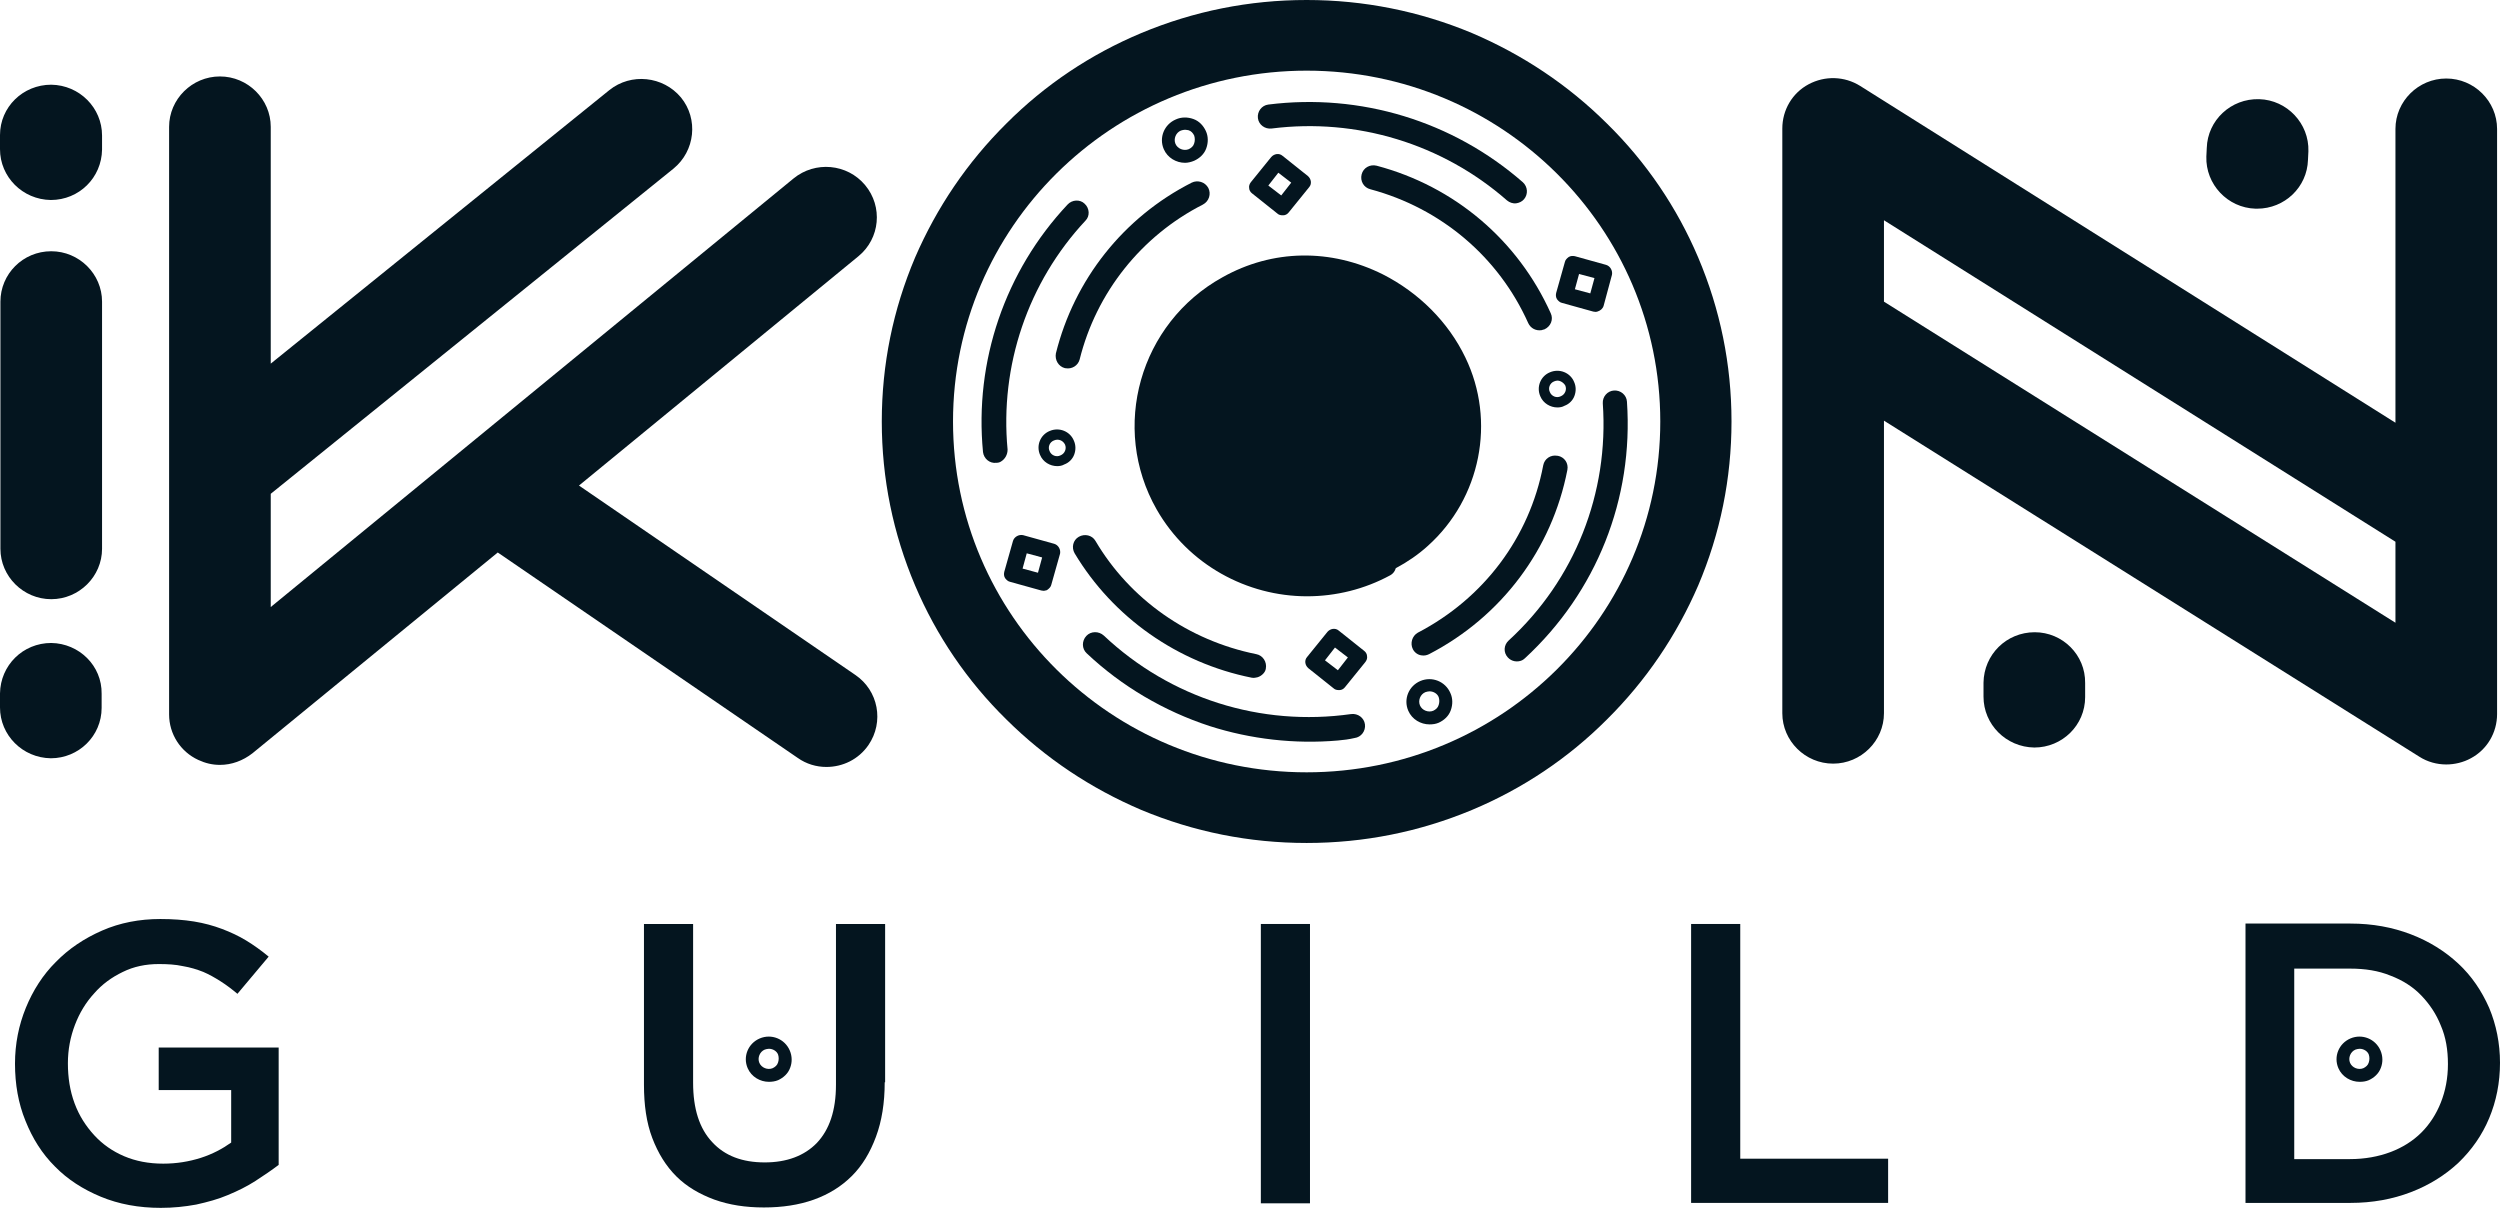 <svg width="178" height="86" viewBox="0 0 178 86" fill="none" xmlns="http://www.w3.org/2000/svg">
<path d="M54.747 77.026C54.124 77.026 53.501 76.673 53.234 76.055C52.878 75.232 53.264 74.29 54.094 73.937C54.925 73.584 55.874 73.966 56.229 74.79C56.407 75.202 56.407 75.644 56.259 76.026C56.111 76.438 55.785 76.732 55.399 76.909C55.191 76.997 54.954 77.026 54.747 77.026ZM54.747 74.673C54.658 74.673 54.539 74.702 54.45 74.731C54.094 74.879 53.916 75.32 54.065 75.673C54.213 76.026 54.658 76.203 55.014 76.055C55.191 75.967 55.34 75.85 55.399 75.644C55.458 75.467 55.458 75.261 55.399 75.085C55.31 74.849 55.043 74.673 54.747 74.673Z" fill="#04151F"/>
<path d="M60.885 48.046L41.223 34.571L61.123 18.242C62.665 16.976 62.872 14.711 61.597 13.181C60.322 11.651 58.038 11.445 56.496 12.71L19.277 43.221V35.159L47.955 12.004C49.497 10.739 49.734 8.473 48.489 6.944C47.214 5.414 44.93 5.178 43.388 6.414L19.277 25.891V9.033C19.277 7.061 17.646 5.443 15.659 5.443C13.672 5.443 12.04 7.061 12.04 9.033V50.87C12.04 52.253 12.841 53.518 14.117 54.107C14.621 54.342 15.125 54.46 15.659 54.46C16.489 54.46 17.29 54.166 17.972 53.636L35.44 39.337L56.793 53.96C57.415 54.401 58.127 54.607 58.839 54.607C59.995 54.607 61.123 54.077 61.834 53.048C62.961 51.4 62.546 49.164 60.885 48.046Z" fill="#04151F"/>
<path d="M177.792 9.18C177.792 7.208 176.161 5.59 174.174 5.59C172.187 5.59 170.556 7.208 170.556 9.18V30.099L132.447 6.12C131.32 5.414 129.926 5.384 128.77 6.002C127.613 6.62 126.901 7.826 126.901 9.15V50.782C126.901 52.753 128.532 54.371 130.519 54.371C132.507 54.371 134.138 52.753 134.138 50.782V29.951L172.247 53.871C172.84 54.254 173.522 54.43 174.174 54.43C174.767 54.43 175.39 54.283 175.924 53.989C177.081 53.371 177.792 52.165 177.792 50.841V37.013C177.792 36.954 177.792 36.865 177.792 36.807C177.792 36.748 177.792 36.689 177.792 36.601V9.18ZM170.556 44.339L134.138 21.478V15.682L170.556 38.572V44.339Z" fill="#04151F"/>
<path d="M160.591 14.858C160.621 14.858 160.68 14.858 160.71 14.858C162.667 14.858 164.269 13.328 164.328 11.386L164.358 10.768C164.417 8.797 162.845 7.12 160.858 7.061C158.842 7.002 157.181 8.562 157.122 10.533L157.092 11.151C157.033 13.122 158.604 14.799 160.591 14.858Z" fill="#04151F"/>
<path d="M144.873 45.015C144.844 45.015 144.844 45.015 144.873 45.015C142.857 45.015 141.255 46.604 141.226 48.605V49.605C141.226 51.577 142.827 53.195 144.844 53.224C146.831 53.224 148.462 51.635 148.462 49.635V48.634C148.491 46.634 146.86 45.015 144.873 45.015Z" fill="#04151F"/>
<path d="M3.648 17.889C1.631 17.889 0.03 19.507 0.03 21.478V39.072C0.03 41.043 1.661 42.662 3.648 42.662C5.635 42.662 7.266 41.043 7.266 39.072V21.478C7.266 19.507 5.635 17.889 3.648 17.889Z" fill="#04151F"/>
<path d="M3.648 45.78C3.648 45.78 3.618 45.78 3.648 45.78C1.631 45.78 0.03 47.369 0 49.37V50.37C0 52.341 1.601 53.96 3.618 53.989C5.605 53.989 7.236 52.4 7.236 50.4V49.399C7.266 47.399 5.635 45.81 3.648 45.78Z" fill="#04151F"/>
<path d="M3.618 14.24C5.635 14.24 7.236 12.651 7.266 10.651V9.65C7.266 7.679 5.664 6.061 3.648 6.031C1.631 6.031 0 7.62 0 9.621V10.621C0 12.592 1.601 14.211 3.618 14.24Z" fill="#04151F"/>
<path d="M93.033 5.031C106.942 5.031 118.212 16.211 118.212 30.01C118.212 43.809 106.942 54.989 93.033 54.989C79.124 54.989 67.855 43.809 67.855 30.01C67.855 16.211 79.124 5.031 93.033 5.031ZM93.033 0C88.941 0 84.996 0.794 81.259 2.354C77.671 3.854 74.409 6.031 71.651 8.797C68.863 11.563 66.698 14.77 65.156 18.33C63.584 22.037 62.783 25.95 62.783 30.01C62.783 34.071 63.584 37.984 65.156 41.691C66.668 45.251 68.863 48.487 71.651 51.223C74.438 53.989 77.671 56.137 81.259 57.667C84.996 59.226 88.941 60.02 93.033 60.02C97.126 60.02 101.07 59.226 104.807 57.667C108.395 56.166 111.658 53.989 114.416 51.223C117.203 48.458 119.368 45.251 120.91 41.691C122.482 37.984 123.283 34.071 123.283 30.01C123.283 25.95 122.482 22.037 120.91 18.33C119.398 14.77 117.203 11.533 114.416 8.797C111.628 6.031 108.395 3.884 104.807 2.354C101.07 0.794 97.096 0 93.033 0Z" fill="#04151F"/>
<path d="M92.084 30.863C92.055 32.482 93.745 33.247 94.991 31.982C95.613 31.364 95.791 30.393 95.613 29.51C95.346 28.422 94.368 27.127 93.241 26.803C91.639 26.362 89.979 27.539 89.118 28.833C87.903 30.687 88.051 33.158 89.712 34.688C91.284 36.101 93.715 36.63 95.762 36.101C96.118 36.012 96.473 35.895 96.8 35.718C100.358 33.982 101.159 29.039 98.638 26.097C96.889 24.038 93.745 22.743 91.017 23.184C86.568 23.949 83.691 28.745 84.403 33.041C84.967 36.542 87.754 39.572 91.165 40.573C94.605 41.573 98.52 40.632 101.159 38.248C104.659 35.1 105.697 29.981 103.621 25.773C102.464 23.39 100.477 21.419 98.105 20.242C94.694 18.536 90.779 18.565 87.428 20.448C81.912 23.508 79.955 30.452 83.069 35.924C86.183 41.397 93.152 43.338 98.668 40.249" fill="#04151F"/>
<path d="M93.063 42.456C88.792 42.456 84.611 40.22 82.357 36.277C79.035 30.452 81.141 23.008 87.042 19.742C90.601 17.741 94.753 17.683 98.46 19.536C101.011 20.831 103.116 22.92 104.332 25.45C106.527 29.981 105.43 35.483 101.663 38.866C100.981 39.484 100.21 40.014 99.38 40.455C99.32 40.661 99.202 40.837 98.994 40.955C97.155 41.956 95.109 42.456 93.063 42.456ZM92.143 23.89C91.817 23.89 91.491 23.92 91.165 23.979C87.309 24.626 84.522 28.804 85.204 32.923C85.708 36.101 88.199 38.896 91.402 39.837C94.516 40.749 98.134 39.925 100.625 37.689C103.887 34.777 104.807 30.01 102.909 26.127C101.841 23.92 100.002 22.066 97.749 20.948C94.516 19.33 90.898 19.418 87.814 21.125C82.683 23.979 80.874 30.452 83.751 35.512C84.462 36.748 85.352 37.778 86.42 38.601C84.966 37.101 83.928 35.218 83.602 33.158C83.246 30.893 83.78 28.392 85.115 26.362C86.509 24.214 88.555 22.802 90.898 22.419C93.804 21.919 97.215 23.214 99.261 25.597C100.655 27.215 101.218 29.51 100.744 31.717C100.299 33.835 98.994 35.542 97.155 36.454C96.799 36.63 96.384 36.777 95.969 36.895C93.597 37.483 90.927 36.866 89.207 35.277C87.309 33.541 86.983 30.657 88.466 28.392C89.474 26.892 91.461 25.509 93.448 26.038C94.961 26.45 96.088 28.039 96.384 29.334C96.651 30.51 96.355 31.717 95.584 32.511C94.783 33.335 93.686 33.6 92.766 33.217C91.847 32.835 91.283 31.923 91.313 30.834C91.313 30.393 91.669 30.069 92.114 30.069C92.114 30.069 92.114 30.069 92.143 30.069C92.588 30.069 92.915 30.452 92.915 30.863C92.915 31.305 93.092 31.628 93.389 31.776C93.715 31.923 94.101 31.776 94.457 31.422C94.842 31.011 95.02 30.334 94.872 29.687C94.664 28.833 93.893 27.804 93.063 27.568C91.876 27.245 90.512 28.215 89.83 29.245C88.763 30.834 88.97 32.894 90.305 34.1C91.639 35.306 93.775 35.806 95.613 35.336C95.939 35.247 96.236 35.159 96.503 35.012C97.897 34.335 98.905 33.011 99.231 31.364C99.587 29.628 99.172 27.863 98.075 26.597C96.622 24.95 94.249 23.89 92.143 23.89Z" fill="#04151F"/>
<path d="M109.76 23.508C109.374 23.567 108.989 23.39 108.811 23.008C106.705 18.3 102.612 14.829 97.571 13.475C97.096 13.357 96.829 12.887 96.948 12.416C97.067 11.945 97.541 11.681 98.016 11.798C103.561 13.269 108.069 17.094 110.412 22.302C110.62 22.743 110.412 23.243 109.967 23.449C109.878 23.479 109.819 23.479 109.76 23.508Z" fill="#04151F"/>
<path d="M75.862 26.215H75.832C75.358 26.097 75.091 25.626 75.18 25.156C76.484 19.919 79.984 15.476 84.848 13.005C85.263 12.799 85.797 12.946 86.034 13.387C86.242 13.799 86.093 14.328 85.648 14.564C81.259 16.8 78.056 20.831 76.87 25.597C76.751 26.038 76.306 26.303 75.862 26.215Z" fill="#04151F"/>
<path d="M89.534 48.222C89.415 48.252 89.267 48.281 89.119 48.252C83.84 47.193 79.243 43.956 76.514 39.396C76.277 38.984 76.396 38.454 76.811 38.219C77.226 37.984 77.76 38.101 77.997 38.513C80.459 42.691 84.64 45.604 89.445 46.575C89.919 46.663 90.216 47.134 90.127 47.605C90.097 47.869 89.83 48.134 89.534 48.222Z" fill="#04151F"/>
<path d="M101.218 46.663C100.951 46.634 100.714 46.457 100.596 46.222C100.388 45.81 100.536 45.28 100.951 45.045C105.637 42.603 108.9 38.278 109.878 33.129C109.967 32.658 110.412 32.364 110.887 32.452C110.887 32.452 110.887 32.452 110.916 32.452C111.391 32.541 111.687 32.982 111.598 33.453C110.501 39.102 106.912 43.897 101.752 46.575C101.574 46.663 101.396 46.692 101.218 46.663Z" fill="#04151F"/>
<path d="M91.313 15.329C91.194 15.329 91.046 15.299 90.957 15.211L89.148 13.769C89.029 13.681 88.94 13.534 88.94 13.387C88.911 13.24 88.97 13.093 89.059 12.975L90.512 11.18C90.72 10.945 91.076 10.886 91.313 11.092L93.122 12.534C93.359 12.74 93.418 13.093 93.211 13.328L91.758 15.123C91.669 15.241 91.52 15.329 91.372 15.329C91.372 15.329 91.343 15.329 91.313 15.329ZM90.305 13.21L91.224 13.916L91.936 13.005L91.016 12.298L90.305 13.21Z" fill="#04151F"/>
<path d="M95.317 49.134C95.198 49.134 95.05 49.105 94.961 49.017L93.152 47.575C92.915 47.369 92.855 47.016 93.063 46.781L94.516 44.986C94.724 44.751 95.08 44.692 95.317 44.898L97.126 46.339C97.245 46.428 97.334 46.575 97.334 46.722C97.363 46.869 97.304 47.016 97.215 47.134L95.762 48.928C95.673 49.046 95.525 49.134 95.376 49.134C95.376 49.134 95.347 49.134 95.317 49.134ZM94.338 47.016L95.258 47.722L95.969 46.81L95.05 46.104L94.338 47.016Z" fill="#04151F"/>
<path d="M108.366 47.016C108.04 47.163 107.625 47.104 107.358 46.81C107.031 46.457 107.061 45.928 107.417 45.604C112.132 41.279 114.564 35.1 114.119 28.716C114.09 28.245 114.446 27.833 114.92 27.804C115.395 27.774 115.81 28.127 115.839 28.598C116.314 35.512 113.675 42.161 108.574 46.869C108.514 46.928 108.425 46.987 108.366 47.016Z" fill="#04151F"/>
<path d="M107.95 14.476C107.713 14.505 107.476 14.417 107.298 14.27C102.701 10.239 96.592 8.385 90.542 9.15C90.067 9.209 89.622 8.885 89.563 8.415C89.504 7.944 89.83 7.503 90.305 7.444C96.859 6.62 103.442 8.621 108.425 12.975C108.781 13.299 108.81 13.828 108.514 14.181C108.366 14.358 108.158 14.446 107.95 14.476Z" fill="#04151F"/>
<path d="M71.265 32.864C71.176 32.923 71.057 32.952 70.939 32.952C70.464 33.011 70.049 32.658 69.99 32.188C69.367 25.715 71.562 19.301 76.01 14.564C76.336 14.211 76.9 14.181 77.226 14.505C77.582 14.829 77.612 15.388 77.285 15.711C73.193 20.095 71.176 26.038 71.74 32.011C71.74 32.364 71.562 32.688 71.265 32.864Z" fill="#04151F"/>
<path d="M95.257 52.724C92.203 52.989 89.059 52.636 86.123 51.694C82.89 50.635 79.865 48.87 77.374 46.516C77.018 46.192 77.018 45.633 77.345 45.28C77.671 44.927 78.234 44.927 78.59 45.251C83.335 49.723 89.771 51.753 96.206 50.841C96.681 50.782 97.126 51.106 97.185 51.577C97.244 52.047 96.918 52.489 96.444 52.547C96.058 52.636 95.643 52.694 95.257 52.724Z" fill="#04151F"/>
<path d="M101.782 51.577C101.159 51.577 100.536 51.223 100.269 50.605C99.913 49.782 100.299 48.84 101.129 48.487C101.96 48.134 102.909 48.517 103.265 49.34C103.443 49.723 103.443 50.164 103.294 50.576C103.146 50.988 102.82 51.282 102.434 51.459C102.227 51.547 102.019 51.577 101.782 51.577ZM101.782 49.223C101.693 49.223 101.574 49.252 101.485 49.282C101.129 49.429 100.951 49.87 101.1 50.223C101.248 50.576 101.693 50.753 102.049 50.605C102.227 50.517 102.375 50.4 102.434 50.194C102.494 50.017 102.494 49.811 102.434 49.635C102.345 49.399 102.078 49.223 101.782 49.223Z" fill="#04151F"/>
<path d="M84.374 11.592C83.751 11.592 83.128 11.239 82.861 10.621C82.505 9.797 82.891 8.856 83.721 8.503C84.107 8.326 84.552 8.326 84.967 8.473C85.382 8.621 85.678 8.944 85.856 9.327C86.034 9.709 86.034 10.15 85.886 10.562C85.738 10.974 85.412 11.269 85.026 11.445C84.818 11.533 84.581 11.592 84.374 11.592ZM84.374 9.238C84.285 9.238 84.166 9.268 84.077 9.297C83.721 9.444 83.543 9.886 83.692 10.239C83.84 10.592 84.285 10.768 84.641 10.621C84.818 10.533 84.967 10.415 85.026 10.209C85.085 10.033 85.085 9.827 85.026 9.65C84.937 9.474 84.818 9.327 84.611 9.268C84.552 9.268 84.463 9.238 84.374 9.238Z" fill="#04151F"/>
<path d="M113.734 22.184C113.645 22.213 113.556 22.213 113.437 22.184L111.213 21.566C111.064 21.537 110.946 21.419 110.857 21.301C110.768 21.154 110.768 21.007 110.798 20.86L111.42 18.653C111.45 18.506 111.569 18.389 111.687 18.3C111.836 18.212 111.984 18.212 112.132 18.241L114.356 18.859C114.653 18.948 114.831 19.271 114.772 19.566L114.178 21.772C114.119 21.978 113.941 22.125 113.734 22.184ZM112.132 20.595L113.229 20.89L113.526 19.801L112.429 19.507L112.132 20.595Z" fill="#04151F"/>
<path d="M74.438 42.044C74.349 42.073 74.26 42.073 74.142 42.044L71.917 41.426C71.769 41.397 71.65 41.279 71.561 41.161C71.472 41.014 71.472 40.867 71.502 40.72L72.125 38.513C72.214 38.219 72.54 38.042 72.837 38.101L75.061 38.719C75.358 38.807 75.535 39.131 75.476 39.425L74.853 41.632C74.824 41.779 74.705 41.897 74.586 41.985C74.557 42.014 74.497 42.044 74.438 42.044ZM72.807 40.484L73.904 40.779L74.201 39.69L73.104 39.396L72.807 40.484Z" fill="#04151F"/>
<path d="M75.269 33.188C74.764 33.188 74.26 32.894 74.053 32.393C73.756 31.717 74.082 30.952 74.735 30.687C75.417 30.393 76.188 30.716 76.455 31.364C76.603 31.687 76.603 32.04 76.484 32.364C76.366 32.688 76.099 32.953 75.773 33.07C75.624 33.158 75.447 33.188 75.269 33.188ZM75.269 31.305C75.18 31.305 75.12 31.334 75.031 31.364C74.735 31.481 74.587 31.834 74.735 32.129C74.853 32.423 75.209 32.57 75.506 32.423C75.654 32.364 75.773 32.246 75.832 32.099C75.891 31.952 75.891 31.805 75.832 31.658C75.713 31.422 75.506 31.305 75.269 31.305Z" fill="#04151F"/>
<path d="M110.886 29.01C110.382 29.01 109.878 28.716 109.67 28.215C109.374 27.539 109.7 26.774 110.352 26.509C111.035 26.215 111.806 26.538 112.073 27.186C112.221 27.509 112.221 27.863 112.102 28.186C111.984 28.51 111.717 28.774 111.39 28.892C111.242 28.98 111.064 29.01 110.886 29.01ZM110.886 27.098C110.797 27.098 110.738 27.127 110.649 27.156C110.352 27.274 110.204 27.627 110.352 27.921C110.471 28.215 110.827 28.363 111.124 28.215C111.272 28.157 111.39 28.039 111.45 27.892C111.509 27.745 111.509 27.598 111.45 27.451C111.331 27.245 111.094 27.098 110.886 27.098Z" fill="#04151F"/>
<path d="M18.18 84.088C17.587 84.47 16.934 84.794 16.223 85.088C15.54 85.382 14.769 85.588 13.969 85.765C13.168 85.912 12.337 86 11.448 86C9.876 86 8.452 85.735 7.177 85.206C5.902 84.676 4.805 83.97 3.915 83.058C2.996 82.146 2.313 81.057 1.809 79.792C1.305 78.556 1.068 77.203 1.068 75.732C1.068 74.32 1.335 72.996 1.839 71.76C2.343 70.524 3.055 69.406 3.974 68.494C4.894 67.552 5.991 66.817 7.266 66.258C8.541 65.699 9.935 65.434 11.418 65.434C12.308 65.434 13.079 65.493 13.82 65.611C14.532 65.728 15.184 65.905 15.807 66.14C16.43 66.376 16.994 66.64 17.527 66.964C18.061 67.288 18.595 67.67 19.129 68.112L16.905 70.76C16.519 70.436 16.134 70.142 15.718 69.877C15.303 69.612 14.888 69.377 14.473 69.2C14.028 69.024 13.553 68.876 13.02 68.788C12.486 68.671 11.922 68.641 11.3 68.641C10.38 68.641 9.52 68.818 8.749 69.2C7.948 69.583 7.266 70.083 6.703 70.73C6.11 71.377 5.665 72.113 5.338 72.966C5.012 73.819 4.834 74.731 4.834 75.702C4.834 76.732 4.983 77.674 5.309 78.556C5.635 79.439 6.11 80.174 6.703 80.822C7.296 81.469 8.008 81.969 8.838 82.322C9.668 82.675 10.588 82.852 11.626 82.852C12.575 82.852 13.464 82.705 14.295 82.44C15.125 82.175 15.837 81.793 16.46 81.351V77.615H11.3V74.584H19.841V82.94C19.336 83.323 18.773 83.705 18.18 84.088Z" fill="#04151F"/>
<path d="M62.991 77.056C62.991 78.527 62.784 79.821 62.368 80.939C61.953 82.058 61.39 82.999 60.648 83.734C59.907 84.47 59.017 85.029 57.95 85.412C56.882 85.794 55.696 85.971 54.391 85.971C53.086 85.971 51.929 85.794 50.862 85.412C49.824 85.029 48.904 84.499 48.163 83.764C47.421 83.028 46.858 82.116 46.443 81.028C46.028 79.939 45.85 78.674 45.85 77.232V65.787H49.349V77.085C49.349 78.939 49.794 80.351 50.713 81.322C51.603 82.293 52.849 82.764 54.45 82.764C56.022 82.764 57.267 82.293 58.157 81.381C59.047 80.439 59.521 79.086 59.521 77.232V65.787H63.021V77.056H62.991Z" fill="#04151F"/>
<path d="M93.271 65.787V85.676H89.772V65.787H93.271Z" fill="#04151F"/>
<path d="M120.407 65.787H123.906V82.499H134.434V85.647H120.407V65.787Z" fill="#04151F"/>
<path d="M177.229 79.615C176.725 80.822 175.984 81.881 175.035 82.793C174.086 83.676 172.959 84.382 171.654 84.882C170.349 85.382 168.925 85.647 167.353 85.647H159.88V65.758H167.353C168.925 65.758 170.349 66.023 171.654 66.523C172.959 67.023 174.086 67.729 175.035 68.612C175.984 69.494 176.695 70.553 177.229 71.76C177.733 72.966 178 74.29 178 75.673C178 77.085 177.733 78.409 177.229 79.615ZM173.789 73.025C173.463 72.201 172.988 71.495 172.395 70.877C171.802 70.259 171.061 69.789 170.2 69.465C169.34 69.112 168.391 68.965 167.324 68.965H163.35V82.528H167.324C168.362 82.528 169.34 82.352 170.2 82.028C171.061 81.704 171.802 81.234 172.395 80.645C172.988 80.057 173.463 79.321 173.789 78.497C174.115 77.674 174.293 76.761 174.293 75.761C174.293 74.761 174.145 73.849 173.789 73.025Z" fill="#04151F"/>
<path d="M168.005 77.026C167.383 77.026 166.76 76.673 166.493 76.055C166.137 75.232 166.523 74.29 167.353 73.937C168.183 73.584 169.132 73.966 169.488 74.79C169.666 75.202 169.666 75.644 169.518 76.026C169.37 76.438 169.043 76.732 168.658 76.909C168.45 76.997 168.243 77.026 168.005 77.026ZM168.005 74.673C167.916 74.673 167.798 74.702 167.709 74.731C167.353 74.879 167.175 75.32 167.323 75.673C167.472 76.026 167.916 76.203 168.272 76.055C168.45 75.967 168.599 75.85 168.658 75.644C168.717 75.467 168.717 75.261 168.658 75.085C168.569 74.849 168.302 74.673 168.005 74.673Z" fill="#04151F"/>
</svg>
